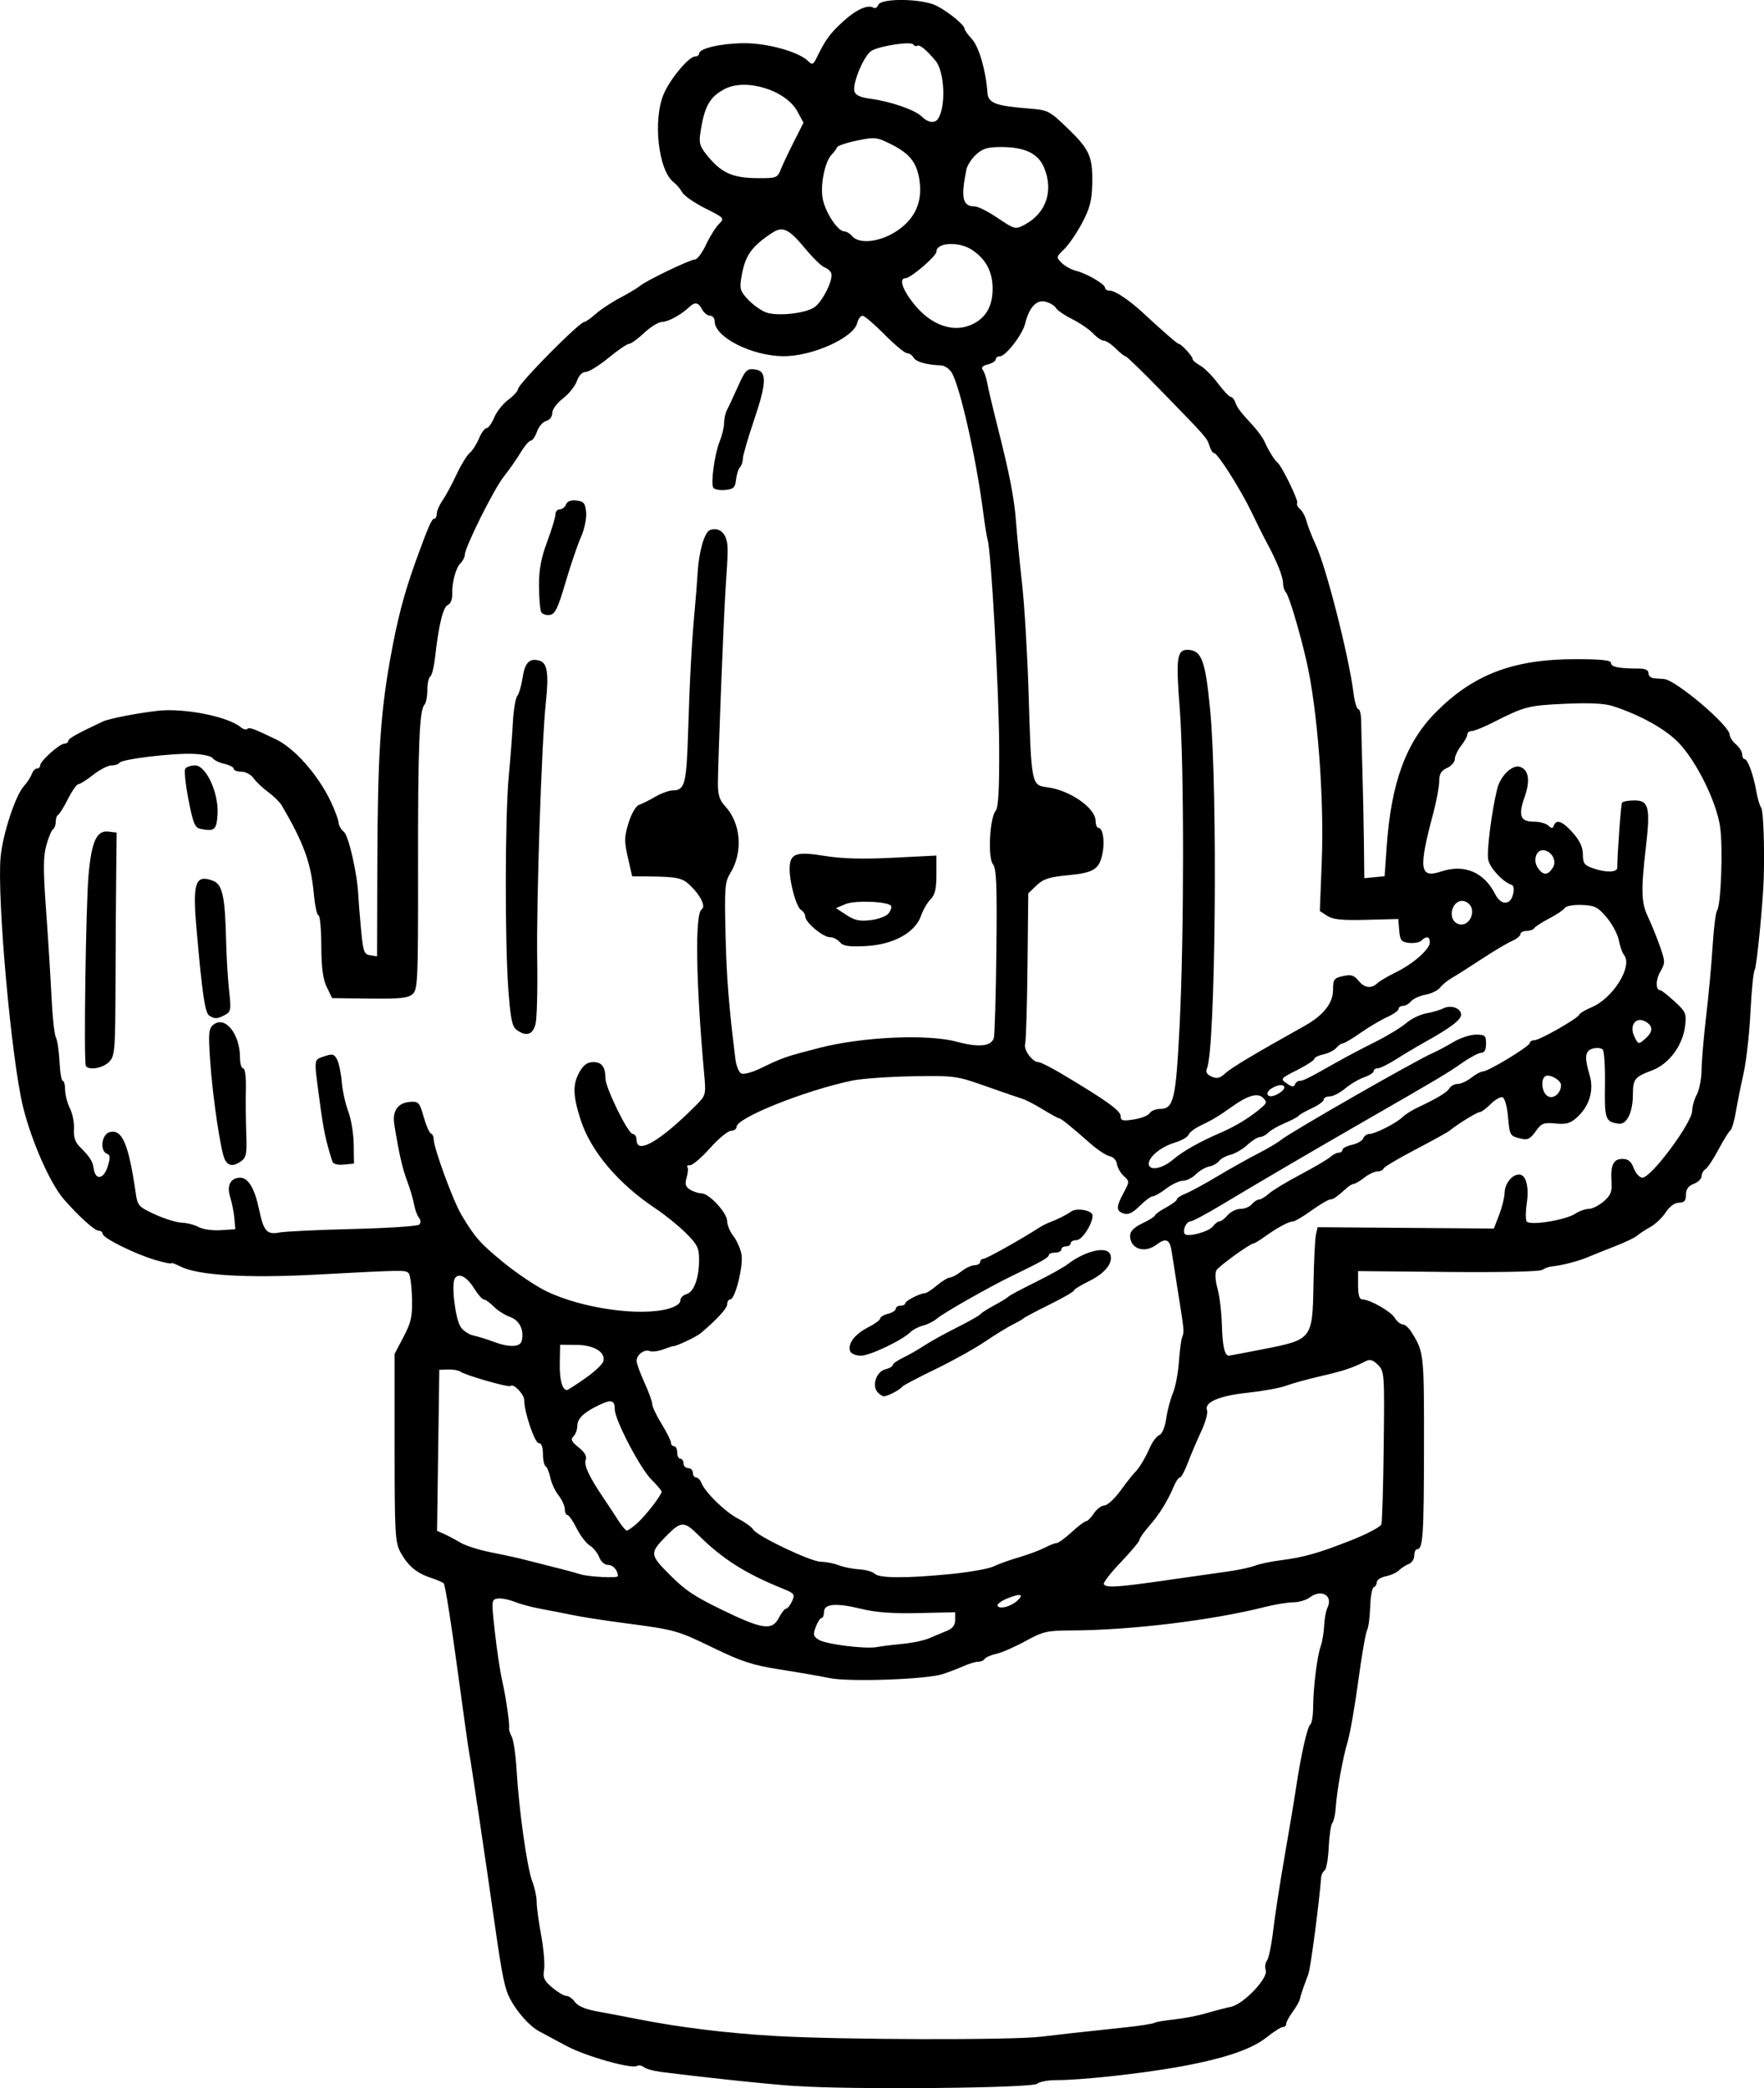 <?xml version="1.0" encoding="UTF-8" standalone="no"?>
<!-- Created with Inkscape (http://www.inkscape.org/) -->

<svg
   width="149.454mm"
   height="176.918mm"
   viewBox="0 0 149.454 176.918"
   version="1.1"
   id="svg5"
   xml:space="preserve"
   xmlns="http://www.w3.org/2000/svg"
   xmlns:svg="http://www.w3.org/2000/svg"><defs
     id="defs2" /><g
     id="layer1"
     transform="translate(-91.55,-61.819)"><path
       style="fill:#000000;stroke-width:0.265"
       d="m 158.982,238.553 c -2.613,-0.187 -7.863,-0.741 -11.509,-1.214 -0.582,-0.075 -1.202,-0.253 -1.377,-0.395 -0.176,-0.142 -0.433,-0.187 -0.572,-0.101 -0.458,0.283 -4.367,-0.825 -5.988,-1.696 -0.873,-0.47 -1.909,-1.025 -2.303,-1.235 -0.819,-0.437 -1.895,-1.645 -2.489,-2.793 -0.436,-0.844 -0.656,-1.926 -1.279,-6.293 -0.806,-5.651 -1.997,-13.646 -2.128,-14.287 -0.075,-0.364 -0.553,-3.752 -1.063,-7.529 -0.51,-3.777 -1.016,-6.948 -1.124,-7.046 -0.108,-0.098 -0.614,-0.316 -1.123,-0.484 -1.187,-0.391 -1.926,-1.017 -2.547,-2.156 -0.454,-0.833 -0.496,-1.589 -0.496,-8.859 v -7.949 l 0.758,-1.444 c 0.647,-1.231 0.752,-1.717 0.713,-3.296 -0.025,-1.019 -0.154,-1.961 -0.286,-2.094 -0.275,-0.277 -0.349,-0.276 -7.829,0.122 -5.949,0.316 -10.051,0.066 -11.542,-0.706 -0.403,-0.208 -0.732,-0.322 -0.732,-0.254 0,0.069 -0.625,-0.061 -1.389,-0.288 -1.731,-0.514 -4.432,-1.86 -4.432,-2.209 0,-0.143 -0.149,-0.261 -0.331,-0.262 -0.345,-0.001 -1.644,-1.171 -2.94,-2.648 -1.155,-1.316 -2.725,-4.856 -3.462,-7.801 -0.986,-3.947 -2.231,-17.776 -1.91,-21.215 0.182,-1.948 1.25,-5.198 1.974,-6.004 0.278,-0.309 0.578,-0.771 0.668,-1.025 0.09,-0.255 0.286,-0.463 0.436,-0.463 0.15,0 0.273,-0.121 0.273,-0.268 0,-0.362 1.636,-1.831 2.051,-1.841 0.182,-0.004 0.331,-0.11 0.331,-0.236 0,-0.194 0.778,-0.629 2.926,-1.637 0.514,-0.241 2.862,-0.702 4.614,-0.906 2.238,-0.26 5.968,0.472 7.071,1.387 0.212,0.176 0.464,0.242 0.56,0.146 0.165,-0.165 0.507,-0.04 2.423,0.881 1.585,0.762 3.553,2.991 4.635,5.247 0.348,0.725 0.648,1.531 0.667,1.791 0.019,0.26 0.223,0.619 0.454,0.798 0.399,0.31 1.141,3.569 1.22,5.353 0.019,0.437 0.124,1.746 0.234,2.91 0.179,1.904 0.257,2.125 0.779,2.199 l 0.58,0.083 0.023,-7.888 c 0.026,-8.915 0.253,-12.586 1.059,-17.127 0.617,-3.478 1.192,-5.688 2.205,-8.488 1.058,-2.921 1.343,-3.572 1.564,-3.572 0.114,0 0.207,-0.19 0.207,-0.422 0,-0.232 0.22,-0.738 0.488,-1.124 0.269,-0.386 0.799,-1.368 1.178,-2.181 0.379,-0.813 0.881,-1.637 1.115,-1.831 0.234,-0.194 0.59,-0.749 0.793,-1.233 0.202,-0.485 0.492,-0.881 0.643,-0.881 0.151,0 0.444,-0.405 0.651,-0.9 0.207,-0.495 0.744,-1.172 1.194,-1.505 0.45,-0.333 0.818,-0.736 0.818,-0.896 0,-0.425 5.207,-5.698 5.625,-5.696 0.11,5.29e-4 0.545,-0.306 0.965,-0.68 0.421,-0.375 1.342,-0.984 2.048,-1.355 0.706,-0.371 1.462,-0.823 1.681,-1.005 0.564,-0.47 4.265,-2.25 4.679,-2.25 0.19,0 0.609,-0.561 0.931,-1.246 0.322,-0.685 0.813,-1.473 1.09,-1.75 0.497,-0.497 0.478,-0.518 -1.151,-1.334 -0.911,-0.456 -1.788,-1.066 -1.949,-1.354 -0.161,-0.289 -0.487,-0.673 -0.724,-0.853 -1.317,-1 -1.791,-5.347 -0.821,-7.539 0.572,-1.293 2.119,-3.122 2.64,-3.122 0.183,0 0.333,-0.11 0.333,-0.244 0,-0.437 1.832,-0.863 3.782,-0.879 1.987,-0.017 4.667,0.728 5.455,1.515 0.347,0.347 0.433,0.309 0.745,-0.331 0.721,-1.48 1.116,-2.021 2.206,-3.017 1.114,-1.018 2.107,-1.468 2.586,-1.172 0.139,0.086 0.32,-0.022 0.404,-0.24 0.229,-0.596 3.736,-0.543 4.941,0.074 1.019,0.523 2.371,1.632 2.371,1.946 0,0.112 0.281,0.507 0.625,0.878 0.595,0.642 1.19,2.694 1.308,4.512 0.059,0.91 0.673,1.147 3.55,1.371 1.582,0.123 1.709,0.189 3.234,1.658 1.885,1.816 2.148,2.41 2.098,4.734 -0.031,1.418 -0.199,2.064 -0.863,3.312 -0.453,0.853 -1.137,1.85 -1.518,2.216 -0.675,0.648 -0.681,0.68 -0.205,1.155 0.269,0.269 0.816,0.571 1.215,0.671 0.927,0.233 2.462,1.133 2.462,1.445 0,0.131 0.183,0.238 0.408,0.238 0.441,0 1.635,0.797 2.775,1.852 1.748,1.618 2.93,2.646 3.044,2.646 0.213,0 1.182,1.048 1.182,1.278 0,0.121 0.286,0.373 0.635,0.56 0.349,0.187 1.026,0.862 1.504,1.5 0.478,0.638 0.97,1.16 1.093,1.16 0.123,0 0.299,0.208 0.391,0.463 0.176,0.487 0.4,0.782 1.536,2.014 0.384,0.417 0.809,1.012 0.944,1.323 0.303,0.697 0.848,1.578 1.089,1.76 0.357,0.271 1.8,3.228 1.675,3.431 -0.071,0.115 0.037,0.346 0.239,0.514 0.202,0.168 0.448,0.624 0.546,1.014 0.098,0.39 0.456,1.307 0.796,2.04 0.885,1.905 2.799,9.419 3.187,12.51 0.096,0.764 0.279,1.389 0.408,1.389 0.129,0 0.238,0.446 0.244,0.992 0.006,0.546 0.052,2.421 0.104,4.167 0.052,1.746 0.11,4.522 0.128,6.168 l 0.034,2.993 0.86,-0.083 0.86,-0.083 0.176,-2.514 c 0.378,-5.399 1.629,-8.822 4.156,-11.37 3.193,-3.22 6.574,-4.505 11.85,-4.505 2.224,0 3,0.086 3,0.331 0,0.329 0.676,0.465 2.315,0.464 0.588,-2.6e-4 0.86,0.125 0.86,0.396 0,0.218 0.208,0.409 0.463,0.425 0.255,0.015 0.642,0.045 0.86,0.066 1.02,0.098 5.556,3.95 5.556,4.719 0,0.199 0.238,0.565 0.529,0.814 0.291,0.249 0.529,0.633 0.529,0.853 0,0.22 0.095,0.399 0.211,0.399 0.262,0 0.755,1.371 0.998,2.778 0.101,0.582 0.281,1.184 0.402,1.337 0.183,0.232 0.294,3.264 0.218,5.939 -0.059,2.069 -0.601,7.581 -0.768,7.805 -0.108,0.146 -0.27,1.753 -0.359,3.572 -0.089,1.819 -0.349,4.141 -0.577,5.159 -0.228,1.019 -0.525,2.498 -0.66,3.288 -0.135,0.79 -0.347,1.504 -0.472,1.587 -0.124,0.084 -0.573,0.807 -0.998,1.607 -0.425,0.8 -0.922,1.55 -1.104,1.667 -0.182,0.116 -0.331,0.387 -0.331,0.602 0,0.215 -0.298,0.503 -0.661,0.642 -0.464,0.177 -0.661,0.45 -0.661,0.919 0,0.513 -0.138,0.67 -0.595,0.678 -0.366,0.006 -0.799,0.323 -1.124,0.822 -0.291,0.447 -0.883,1.008 -1.315,1.247 -0.432,0.239 -0.929,0.566 -1.105,0.726 -0.175,0.161 -1.012,0.561 -1.86,0.89 -0.848,0.329 -1.898,0.751 -2.335,0.937 -0.777,0.332 -2.248,0.708 -3.047,0.78 -0.221,0.02 -0.578,0.15 -0.794,0.288 -0.232,0.149 -3.493,0.222 -7.999,0.178 l -7.607,-0.074 v 1.199 c 0,0.813 0.112,1.199 0.347,1.199 0.642,0 2.428,1.013 2.764,1.567 0.183,0.302 0.482,0.549 0.664,0.549 0.182,0 0.501,0.268 0.708,0.595 1.106,1.746 1.112,1.804 1.102,9.808 -0.009,7.515 -0.086,8.646 -0.586,8.646 -0.13,0 -0.236,0.242 -0.236,0.537 0,0.296 -0.208,0.616 -0.463,0.713 -0.255,0.096 -0.626,0.337 -0.826,0.534 -0.199,0.197 -0.705,0.427 -1.124,0.511 -0.419,0.084 -0.762,0.306 -0.762,0.494 0,0.188 -0.115,0.381 -0.257,0.43 -0.141,0.049 -0.279,0.803 -0.306,1.676 -0.027,0.873 -0.147,1.766 -0.267,1.984 -0.12,0.218 -0.453,2.143 -0.74,4.278 -0.287,2.135 -0.694,4.456 -0.904,5.159 -0.42,1.408 -0.921,4.201 -1.012,5.644 -0.032,0.509 -0.16,1.064 -0.284,1.234 -0.124,0.169 -0.262,1.104 -0.306,2.078 -0.045,0.974 -0.199,1.847 -0.344,1.941 -0.144,0.094 -0.277,0.35 -0.294,0.568 -0.175,2.24 -0.894,7.685 -1.082,8.202 -0.132,0.364 -0.329,0.9 -0.438,1.191 -0.108,0.291 -0.231,0.698 -0.272,0.904 -0.042,0.206 -0.321,0.708 -0.622,1.114 -0.3,0.406 -0.546,0.862 -0.546,1.014 0,0.151 -0.129,0.275 -0.286,0.275 -0.157,0 -0.782,0.397 -1.389,0.882 -1.307,1.046 -3.813,1.868 -7.773,2.551 -3.247,0.56 -7.985,1.065 -9.991,1.065 -0.746,0 -1.494,0.138 -1.663,0.306 -0.376,0.376 -15.827,0.521 -20.437,0.191 z m 20.777,-4.188 c 2.061,-0.245 2.731,-0.319 7.19,-0.794 1.193,-0.127 2.274,-0.296 2.402,-0.375 0.128,-0.079 0.878,-0.209 1.667,-0.289 0.789,-0.08 2.03,-0.32 2.758,-0.534 0.728,-0.214 1.659,-0.456 2.07,-0.539 1.048,-0.21 3.155,-2.418 2.943,-3.085 -0.089,-0.28 -0.042,-0.654 0.104,-0.83 0.146,-0.176 0.385,-1.332 0.529,-2.567 0.145,-1.235 0.576,-4.032 0.958,-6.215 0.382,-2.183 0.82,-4.802 0.972,-5.821 0.422,-2.823 0.962,-5.221 1.215,-5.398 0.125,-0.087 0.233,-0.754 0.239,-1.481 0.016,-1.717 0.34,-4.32 0.643,-5.159 0.131,-0.364 0.261,-1.138 0.288,-1.72 0.027,-0.582 0.148,-1.258 0.268,-1.502 0.526,-1.065 -0.491,-1.661 -1.514,-0.887 -0.282,0.214 -0.902,0.392 -1.377,0.397 -0.475,0.005 -1.547,0.181 -2.381,0.392 -4.509,1.14 -11.426,1.978 -16.444,1.992 -2.027,0.005 -2.373,0.086 -3.854,0.9 -0.895,0.492 -2.005,0.977 -2.466,1.079 -0.462,0.101 -0.907,0.294 -0.99,0.429 -0.083,0.134 -0.334,0.244 -0.558,0.244 -0.224,0 -0.783,0.167 -1.241,0.371 -0.459,0.204 -1.25,0.508 -1.76,0.675 -1.371,0.451 -7.946,0.68 -9.597,0.334 -0.761,-0.159 -2.634,-0.484 -4.162,-0.721 -2.317,-0.36 -3.261,-0.666 -5.689,-1.842 -3.09,-1.497 -3.166,-1.518 -7.673,-2.112 -1.601,-0.211 -3.506,-0.509 -4.233,-0.662 -0.728,-0.153 -1.93,-0.388 -2.672,-0.521 -0.742,-0.133 -1.754,-0.404 -2.249,-0.602 -0.495,-0.198 -1.142,-0.321 -1.437,-0.274 -0.522,0.083 -0.528,0.159 -0.23,2.824 0.168,1.507 0.438,3.318 0.598,4.024 0.333,1.466 0.679,3.829 0.607,4.14 -0.027,0.115 0.075,0.44 0.226,0.722 0.151,0.282 0.336,1.557 0.411,2.834 0.199,3.389 0.885,8.253 1.326,9.411 0.211,0.553 0.378,1.327 0.372,1.72 -0.006,0.393 0.165,1.667 0.379,2.831 0.215,1.164 0.327,2.485 0.251,2.935 -0.116,0.682 1.2e-4,0.936 0.696,1.521 0.46,0.387 0.998,0.703 1.197,0.703 0.199,0 0.525,0.233 0.724,0.518 0.23,0.328 0.889,0.613 1.801,0.778 0.791,0.143 2.391,0.447 3.555,0.676 3.576,0.703 7.492,1.182 11.642,1.423 5.541,0.323 19.957,0.36 22.497,0.059 z m -12.178,-33.233 c 1.364,-0.128 2.25,-0.314 2.91,-0.61 0.291,-0.13 0.857,-0.368 1.257,-0.529 0.516,-0.207 0.728,-0.48 0.728,-0.939 v -0.647 l -3.109,0.071 c -2.171,0.049 -3.628,-0.057 -4.829,-0.353 -2.143,-0.528 -3.175,-0.444 -3.175,0.259 0,0.281 -0.093,0.512 -0.207,0.512 -0.114,0 -0.335,0.339 -0.491,0.754 -0.245,0.649 -0.21,0.801 0.253,1.089 0.616,0.385 3.957,0.801 4.943,0.616 0.364,-0.068 1.138,-0.169 1.72,-0.224 z m -10.054,-2.236 c 0.226,-0.437 0.507,-0.794 0.626,-0.794 0.118,0 0.345,-0.284 0.502,-0.63 0.266,-0.585 0.208,-0.663 -0.817,-1.078 -3.171,-1.286 -5.077,-2.5 -7.151,-4.555 -1.146,-1.136 -1.438,-1.139 -2.55,-0.027 -1.582,1.582 -1.576,1.688 0.189,3.453 1.286,1.286 2.012,1.774 4.306,2.894 3.495,1.706 4.329,1.832 4.895,0.738 z m 20.225,-1.477 c 0.583,-0.554 0.253,-0.628 -0.843,-0.188 -0.545,0.219 -0.922,0.509 -0.838,0.645 0.187,0.302 1.16,0.037 1.68,-0.457 z m 12.583,-1.718 c 2.037,-0.291 4.419,-0.629 5.292,-0.753 0.873,-0.123 1.885,-0.342 2.249,-0.486 0.364,-0.144 1.316,-0.346 2.117,-0.449 2.041,-0.263 3.212,-0.592 6.018,-1.695 1.345,-0.529 2.503,-1.14 2.574,-1.358 0.07,-0.218 0.16,-3.221 0.2,-6.673 0.07,-6.089 0.056,-6.293 -0.488,-6.837 -0.43,-0.43 -0.677,-0.501 -1.058,-0.303 -1.058,0.548 -1.891,0.824 -3.805,1.262 -1.091,0.25 -2.401,0.612 -2.91,0.804 -0.509,0.192 -1.968,0.46 -3.241,0.594 -2.447,0.258 -3.732,0.813 -3.468,1.5 0.084,0.22 -0.139,1.023 -0.497,1.785 -0.357,0.762 -0.863,1.952 -1.124,2.643 -0.261,0.691 -0.565,1.257 -0.677,1.257 -0.112,0 -0.34,0.327 -0.508,0.728 -0.533,1.269 -1.226,2.387 -2.086,3.367 -0.459,0.523 -0.835,1.06 -0.835,1.193 0,0.133 -0.709,0.982 -1.576,1.887 -0.867,0.905 -1.514,1.745 -1.44,1.866 0.198,0.32 1.12,0.262 5.264,-0.329 z m -46.434,-0.355 c 0,-0.481 -0.408,-0.948 -0.829,-0.948 -0.296,0 -0.611,-0.272 -0.756,-0.653 -0.137,-0.359 -0.496,-0.806 -0.799,-0.992 -0.303,-0.186 -0.805,-0.845 -1.115,-1.464 -0.31,-0.618 -0.662,-1.124 -0.782,-1.124 -0.12,0 -0.218,-0.222 -0.218,-0.493 0,-0.271 -0.239,-0.798 -0.531,-1.169 -0.292,-0.372 -0.605,-1.045 -0.696,-1.496 -0.09,-0.451 -0.268,-0.885 -0.395,-0.963 -0.127,-0.078 -0.23,-0.552 -0.23,-1.053 0,-0.583 -0.127,-0.91 -0.353,-0.91 -0.342,0 -1.234,-2.633 -1.234,-3.641 0,-0.497 -0.911,-1.445 -1.154,-1.202 -0.152,0.152 -3.835,-0.904 -4.27,-1.224 -0.146,-0.107 -0.603,-0.185 -1.017,-0.173 l -0.752,0.022 -0.096,6.824 -0.096,6.824 0.583,0.257 c 0.321,0.141 0.941,0.47 1.377,0.731 0.437,0.261 1.568,0.626 2.514,0.812 0.946,0.186 2.137,0.442 2.646,0.57 3.127,0.782 4.442,1.124 5.027,1.31 0.7,0.222 3.175,0.344 3.175,0.156 z m 28.198,-0.175 c 1.59,-0.157 3.221,-0.447 3.625,-0.645 0.404,-0.198 1.37,-0.544 2.146,-0.77 0.776,-0.226 1.755,-0.59 2.176,-0.809 0.42,-0.219 0.883,-0.4 1.029,-0.401 0.146,-0.002 0.718,-0.419 1.272,-0.928 0.554,-0.509 1.106,-0.925 1.226,-0.925 0.121,0 0.414,-0.298 0.653,-0.661 0.238,-0.364 0.639,-0.665 0.89,-0.67 0.251,-0.005 0.867,-0.57 1.368,-1.257 0.501,-0.687 1.037,-1.37 1.191,-1.519 0.386,-0.374 0.862,-1.157 1.322,-2.18 0.214,-0.475 0.567,-0.932 0.785,-1.016 0.232,-0.089 0.47,-0.664 0.574,-1.385 0.098,-0.678 0.353,-1.65 0.566,-2.159 0.214,-0.509 0.444,-1.7 0.51,-2.646 0.067,-0.946 0.193,-1.898 0.281,-2.117 0.177,-0.442 0.173,-0.494 -0.361,-3.836 -0.209,-1.31 -0.447,-2.828 -0.528,-3.373 -0.158,-1.066 -0.485,-1.218 -1.298,-0.604 -1.016,0.768 -2.237,0.346 -2.23,-0.772 0.002,-0.37 0.338,-0.703 1.058,-1.048 0.58,-0.278 1.055,-0.578 1.055,-0.667 0,-0.089 0.417,-0.386 0.926,-0.661 0.509,-0.274 0.926,-0.587 0.926,-0.696 0,-0.108 0.327,-0.325 0.728,-0.482 0.4,-0.157 1.621,-0.819 2.712,-1.473 1.091,-0.653 2.635,-1.519 3.43,-1.924 0.795,-0.405 1.66,-0.914 1.921,-1.133 0.775,-0.647 11.456,-6.765 12.912,-7.395 0.36,-0.156 1.131,-0.568 1.713,-0.915 0.582,-0.348 1.445,-0.632 1.918,-0.632 0.772,-4e-5 0.86,0.078 0.86,0.767 0,0.505 -0.135,0.767 -0.396,0.767 -0.218,0 -0.962,0.395 -1.654,0.878 -1.262,0.882 -1.942,1.286 -8.533,5.077 -4.238,2.437 -8.799,5.111 -11.906,6.979 -1.237,0.744 -2.385,1.352 -2.551,1.352 -0.346,2.2e-4 -0.691,0.736 -0.494,1.055 0.2,0.323 2.063,-0.175 2.406,-0.643 0.165,-0.226 0.41,-0.411 0.544,-0.411 0.134,0 0.447,-0.238 0.696,-0.529 0.249,-0.291 0.737,-0.529 1.085,-0.529 0.347,0 0.78,-0.179 0.961,-0.397 0.181,-0.218 0.456,-0.397 0.611,-0.397 0.155,0 0.527,-0.223 0.828,-0.495 0.3,-0.272 1.499,-0.998 2.663,-1.613 1.164,-0.615 2.305,-1.285 2.534,-1.489 0.23,-0.204 0.557,-0.372 0.728,-0.372 0.17,0 0.31,-0.11 0.31,-0.244 0,-0.134 0.365,-0.324 0.812,-0.422 0.446,-0.098 0.876,-0.346 0.954,-0.55 0.079,-0.205 0.313,-0.372 0.522,-0.372 0.486,0 2.303,-0.924 2.805,-1.427 0.212,-0.212 0.79,-0.578 1.284,-0.812 1.712,-0.812 2.487,-1.282 2.698,-1.638 0.116,-0.196 0.428,-0.357 0.692,-0.357 0.264,0 0.783,-0.238 1.153,-0.529 0.37,-0.291 0.812,-0.529 0.982,-0.529 0.453,0 3.973,-2.136 3.973,-2.411 0,-0.129 0.172,-0.234 0.383,-0.234 0.449,0 3.676,-1.838 3.809,-2.169 0.05,-0.124 0.518,-0.405 1.041,-0.623 1.829,-0.764 3.52,-3.499 2.744,-4.438 -0.141,-0.171 -0.336,-0.727 -0.433,-1.237 -0.097,-0.509 -0.561,-1.381 -1.031,-1.936 -0.749,-0.886 -1.008,-1.016 -2.106,-1.058 -0.701,-0.027 -1.334,0.085 -1.44,0.254 -0.104,0.166 -0.695,0.565 -1.315,0.887 -0.619,0.322 -1.192,0.692 -1.272,0.823 -0.081,0.13 -0.378,0.237 -0.66,0.237 -0.282,0 -0.514,0.122 -0.514,0.27 0,0.149 -0.327,0.414 -0.728,0.589 -0.4,0.175 -1.548,0.857 -2.55,1.516 -1.002,0.659 -2.132,1.376 -2.511,1.594 -0.379,0.218 -0.836,0.591 -1.015,0.829 -0.18,0.238 -0.734,0.509 -1.232,0.602 -0.498,0.093 -1.052,0.345 -1.229,0.56 -0.178,0.214 -0.488,0.39 -0.688,0.39 -0.2,0 -0.364,0.113 -0.364,0.252 0,0.139 -0.446,0.456 -0.992,0.706 -0.546,0.249 -1.558,0.85 -2.25,1.335 -0.692,0.485 -1.362,0.882 -1.489,0.882 -0.127,0 -0.373,0.171 -0.547,0.38 -0.173,0.209 -0.664,0.457 -1.091,0.55 -0.427,0.094 -0.775,0.266 -0.775,0.382 0,0.117 -0.654,0.543 -1.454,0.947 -1.427,0.722 -1.443,0.743 -0.876,1.14 0.418,0.293 0.606,0.318 0.682,0.09 0.058,-0.173 0.244,-0.315 0.413,-0.316 0.307,-0.002 0.698,-0.199 3.219,-1.625 0.728,-0.411 2.156,-1.164 3.175,-1.672 1.019,-0.508 2.195,-1.221 2.614,-1.586 0.419,-0.364 1.193,-0.74 1.72,-0.835 0.527,-0.095 1.17,-0.283 1.43,-0.417 0.636,-0.329 1.512,-0.021 1.508,0.53 -0.003,0.446 -0.863,1.096 -3.104,2.347 -0.658,0.368 -1.74,1.013 -2.404,1.434 -0.664,0.421 -1.362,0.766 -1.552,0.766 -0.19,0 -0.345,0.107 -0.345,0.239 0,0.131 -0.366,0.366 -0.814,0.522 -0.447,0.156 -1.171,0.584 -1.608,0.952 -0.437,0.368 -1.023,0.668 -1.303,0.668 -0.28,0 -0.509,0.121 -0.509,0.269 0,0.148 -0.446,0.475 -0.992,0.728 -0.546,0.252 -1.056,0.543 -1.134,0.647 -0.078,0.103 -0.601,0.38 -1.163,0.615 -0.562,0.235 -1.191,0.597 -1.399,0.804 -0.207,0.207 -0.53,0.377 -0.717,0.377 -0.187,0 -0.659,0.297 -1.051,0.659 -0.391,0.363 -1.034,0.739 -1.428,0.838 -0.394,0.098 -0.835,0.339 -0.981,0.534 -0.146,0.196 -0.524,0.406 -0.841,0.467 -0.317,0.061 -0.823,0.357 -1.124,0.658 -0.301,0.301 -0.794,0.548 -1.095,0.548 -0.301,0 -0.937,0.298 -1.414,0.661 -0.477,0.364 -0.996,0.661 -1.153,0.661 -0.157,0 -0.651,0.365 -1.098,0.812 -0.582,0.582 -0.963,0.764 -1.343,0.644 -0.664,-0.211 -0.667,-0.549 -0.016,-1.763 0.505,-0.941 0.505,-0.969 0.015,-1.413 -0.275,-0.249 -0.536,-0.707 -0.581,-1.017 -0.045,-0.317 -0.313,-0.609 -0.61,-0.664 -0.291,-0.055 -1.021,-0.532 -1.622,-1.061 -1.718,-1.512 -2.512,-2.152 -2.671,-2.152 -0.081,0 -0.696,-0.337 -1.367,-0.748 -0.671,-0.411 -1.458,-0.819 -1.749,-0.907 -0.291,-0.088 -1.682,-0.566 -3.09,-1.063 -2.494,-0.881 -2.656,-0.903 -6.218,-0.842 -2.011,0.034 -4.312,0.199 -5.112,0.366 -3.981,0.831 -9.79,3.155 -9.79,3.917 0,0.185 -0.212,0.337 -0.47,0.337 -0.259,0 -1.054,0.655 -1.767,1.455 -0.713,0.8 -1.474,1.455 -1.69,1.455 -0.217,0 -0.326,0.069 -0.242,0.152 0.084,0.084 0.058,0.481 -0.057,0.882 -0.164,0.572 -0.103,0.796 0.285,1.038 0.272,0.17 0.704,0.31 0.961,0.312 0.659,0.004 2.186,1.656 2.186,2.365 0,0.325 0.235,0.89 0.522,1.255 0.287,0.365 0.596,1.058 0.687,1.541 0.181,0.966 -0.531,3.832 -0.952,3.832 -0.141,0 -0.257,0.181 -0.257,0.402 0,0.349 -0.848,1.277 -2.247,2.459 -0.366,0.309 -2.144,1.148 -2.316,1.093 -0.037,-0.012 -0.415,0.111 -0.841,0.272 -0.425,0.162 -0.946,0.228 -1.158,0.146 -0.464,-0.178 -1.111,0.309 -1.111,0.837 0,0.21 0.298,1.032 0.661,1.828 0.364,0.795 0.661,1.619 0.661,1.831 0,0.212 0.357,0.966 0.794,1.675 0.437,0.71 0.794,1.426 0.794,1.591 0,0.166 0.119,0.301 0.265,0.301 0.146,0 0.265,0.238 0.265,0.529 0,0.291 0.119,0.529 0.265,0.529 0.146,0 0.265,0.179 0.265,0.397 0,0.218 0.179,0.397 0.397,0.397 0.218,0 0.397,0.179 0.397,0.397 0,0.218 0.123,0.397 0.273,0.397 0.15,0 0.351,0.204 0.447,0.453 0.307,0.799 2.025,2.475 3.117,3.038 0.582,0.3 1.156,0.713 1.275,0.918 0.328,0.562 4.894,2.735 5.748,2.735 0.411,0 1.083,0.131 1.493,0.292 0.41,0.161 1.193,0.317 1.741,0.348 0.548,0.031 1.137,0.197 1.31,0.369 0.39,0.39 2.678,0.4 6.445,0.028 z m -6.217,-15.432 c -0.473,-0.569 -0.068,-1.723 0.67,-1.908 0.348,-0.087 0.632,-0.251 0.632,-0.364 0,-0.113 0.389,-0.39 0.864,-0.616 0.475,-0.226 1.279,-0.686 1.787,-1.022 0.508,-0.337 1.756,-1.029 2.774,-1.538 1.018,-0.509 1.92,-1.02 2.005,-1.134 0.085,-0.114 0.62,-0.457 1.191,-0.761 0.57,-0.304 1.096,-0.627 1.169,-0.718 0.073,-0.091 1.085,-0.633 2.249,-1.206 1.164,-0.572 2.414,-1.268 2.778,-1.545 1.504,-1.149 3.333,-1.572 3.615,-0.836 0.271,0.706 -0.429,1.593 -1.782,2.257 -0.713,0.35 -1.298,0.712 -1.3,0.805 -0.002,0.093 -0.927,0.626 -2.055,1.184 -1.128,0.558 -2.11,1.078 -2.183,1.154 -0.073,0.077 -0.489,0.317 -0.926,0.534 -0.437,0.217 -1.514,0.88 -2.394,1.473 -0.88,0.593 -2.785,1.65 -4.233,2.348 -1.448,0.699 -2.692,1.357 -2.765,1.463 -0.175,0.256 -1.222,0.802 -1.538,0.802 -0.137,0 -0.388,-0.167 -0.558,-0.372 z m -2.299,-3.444 c -0.237,-0.616 0.375,-1.439 1.493,-2.01 0.577,-0.294 1.049,-0.639 1.049,-0.766 0,-0.127 0.298,-0.305 0.661,-0.397 0.364,-0.091 0.661,-0.283 0.661,-0.426 0,-0.143 0.179,-0.26 0.397,-0.26 0.218,0 0.398,-0.089 0.399,-0.198 0.002,-0.21 1.261,-0.86 1.666,-0.86 0.132,0 0.594,-0.298 1.026,-0.661 0.432,-0.364 0.926,-0.664 1.097,-0.667 0.171,-0.003 0.608,-0.239 0.972,-0.523 0.364,-0.285 0.87,-0.52 1.124,-0.523 0.255,-0.003 0.463,-0.125 0.463,-0.27 0,-0.146 0.127,-0.265 0.283,-0.265 0.233,0 3.203,-1.664 4.744,-2.658 0.218,-0.141 0.575,-0.324 0.794,-0.408 0.787,-0.302 1.463,-0.64 1.877,-0.94 0.482,-0.349 1.827,-0.103 1.827,0.333 0,0.717 -0.888,2.085 -1.353,2.085 -0.274,0 -0.499,0.119 -0.499,0.265 0,0.146 -0.179,0.265 -0.397,0.265 -0.218,0 -0.397,0.119 -0.397,0.265 0,0.146 -0.238,0.265 -0.529,0.265 -0.291,0 -0.529,0.092 -0.529,0.204 0,0.207 -0.644,0.573 -3.043,1.729 -1.934,0.932 -5.859,3.159 -6.431,3.65 -0.272,0.233 -0.803,0.501 -1.18,0.596 -0.377,0.095 -0.852,0.338 -1.055,0.541 -0.698,0.698 -3.448,2.011 -4.211,2.011 -0.421,0 -0.83,-0.169 -0.909,-0.376 z m -18.074,14.596 c 0.693,-0.603 2.096,-2.412 2.096,-2.702 0,-0.087 -0.391,-0.55 -0.87,-1.028 -0.954,-0.954 -3.099,-5.065 -3.099,-5.94 0,-0.787 -0.294,-0.868 -1.334,-0.367 -1.305,0.629 -1.841,1.146 -1.841,1.777 0,0.302 -0.146,0.696 -0.325,0.875 -0.257,0.257 -0.165,0.453 0.441,0.937 0.519,0.414 0.712,0.754 0.597,1.055 -0.172,0.447 0.291,1.434 1.533,3.27 0.373,0.551 0.924,1.389 1.227,1.861 0.302,0.473 0.627,0.859 0.722,0.859 0.095,-7.9e-4 0.479,-0.269 0.855,-0.595 z m -4.378,-12.301 c 0.78,-0.545 1.472,-1.193 1.536,-1.44 0.204,-0.781 -0.784,-1.383 -2.289,-1.394 l -1.373,-0.01 -0.028,1.587 c -0.025,1.387 0.21,2.249 0.612,2.249 0.067,0 0.761,-0.446 1.541,-0.991 z m 57.486,-2.477 c 4.104,-0.809 4.132,-0.845 4.216,-5.466 0.037,-1.999 0.131,-3.91 0.21,-4.247 l 0.143,-0.613 7.465,0.057 7.465,0.057 0.449,-1.164 c 0.247,-0.64 0.455,-1.483 0.463,-1.873 0.016,-0.776 0.626,-1.54 1.23,-1.54 0.581,0 0.859,1.044 0.648,2.436 -0.104,0.685 -0.109,1.375 -0.011,1.534 0.237,0.384 3.274,-0.098 4.123,-0.653 0.341,-0.224 0.856,-0.406 1.144,-0.406 0.288,0 0.853,-0.283 1.256,-0.63 0.59,-0.507 0.72,-0.821 0.666,-1.612 -0.098,-1.456 0.149,-1.991 0.921,-1.991 0.498,0 0.743,0.201 0.966,0.794 0.165,0.437 0.494,0.794 0.732,0.794 0.75,0 4.214,-4.661 4.214,-5.67 0,-0.341 0.178,-0.961 0.395,-1.377 0.217,-0.417 0.398,-1.353 0.402,-2.081 0.004,-0.728 0.179,-2.775 0.389,-4.55 0.21,-1.775 0.457,-4.454 0.549,-5.953 0.092,-1.499 0.259,-2.845 0.371,-2.991 0.334,-0.433 0.516,-5.305 0.264,-7.082 -0.299,-2.117 -1.987,-5.547 -3.513,-7.14 -1.112,-1.16 -3.274,-2.364 -5.582,-3.108 -0.71,-0.229 -1.998,-0.289 -4.101,-0.192 -3.07,0.142 -3.366,0.219 -6.051,1.581 -0.789,0.4 -1.601,0.728 -1.804,0.728 -0.204,0 -0.37,0.13 -0.37,0.289 0,0.159 -0.238,0.592 -0.529,0.962 -0.291,0.37 -0.529,0.876 -0.529,1.124 0,0.248 -0.298,0.587 -0.661,0.752 -0.499,0.227 -0.661,0.503 -0.661,1.124 0,0.452 -0.228,1.675 -0.506,2.718 -1.264,4.734 -1.158,5.531 0.659,4.931 1.981,-0.654 3.636,0.04 4.594,1.925 0.481,0.946 1.272,0.953 1.508,0.014 0.115,-0.459 0.066,-0.751 -0.137,-0.819 -0.738,-0.246 -1.827,-1.424 -1.968,-2.129 -0.139,-0.697 0.29,-4.067 0.763,-5.995 0.27,-1.099 1.274,-2.072 1.925,-1.866 0.749,0.238 0.892,1.165 0.396,2.561 -0.556,1.566 -0.364,2.083 0.776,2.083 0.485,0 1.039,0.149 1.232,0.331 0.28,0.265 0.375,0.265 0.472,0 0.209,-0.57 0.743,-0.365 1.616,0.621 0.585,0.661 0.842,1.219 0.842,1.826 0,0.743 0.125,0.918 0.833,1.165 1.109,0.387 2.076,0.368 2.082,-0.04 0.024,-1.484 0.306,-5.352 0.402,-5.507 0.066,-0.107 0.538,-0.195 1.049,-0.195 1.226,0 1.365,0.579 0.965,4.034 -0.42,3.635 -0.387,4.638 0.194,5.852 0.274,0.573 0.721,1.671 0.992,2.441 0.467,1.327 0.469,1.439 0.04,2.187 -0.412,0.718 -0.402,1.572 0.019,1.575 0.094,8e-4 0.631,0.425 1.195,0.942 0.943,0.866 1.014,1.029 0.895,2.049 -0.197,1.681 -1.367,3.255 -2.823,3.801 -1.472,0.552 -1.601,0.719 -1.606,2.083 -0.006,1.464 -0.523,2.515 -1.195,2.425 -1.136,-0.152 -1.217,-0.38 -1.171,-3.277 0.024,-1.527 -0.061,-2.882 -0.191,-3.011 -0.129,-0.129 -0.501,-0.165 -0.826,-0.081 -0.675,0.177 -0.742,0.717 -0.279,2.262 0.382,1.276 -0.02,2.616 -1.071,3.568 -0.562,0.509 -0.913,0.609 -1.825,0.521 -1.008,-0.097 -1.189,-0.025 -1.686,0.673 -0.457,0.642 -0.681,0.751 -1.251,0.608 -0.94,-0.236 -0.939,-0.235 -1.091,-1.917 -0.074,-0.824 -0.277,-1.527 -0.457,-1.586 -0.178,-0.059 -0.63,0.2 -1.004,0.574 -0.375,0.375 -0.789,0.681 -0.922,0.681 -0.228,0 -1.907,1.031 -2.547,1.564 -0.164,0.137 -1.474,0.862 -2.91,1.612 -1.436,0.75 -2.651,1.473 -2.7,1.607 -0.049,0.134 -0.287,0.246 -0.529,0.249 -0.243,0.003 -0.739,0.239 -1.102,0.523 -0.364,0.285 -0.759,0.52 -0.879,0.523 -0.12,0.003 -0.383,0.155 -0.586,0.337 -0.875,0.785 -1.175,0.992 -1.434,0.992 -0.151,0 -0.855,0.417 -1.564,0.926 -0.709,0.509 -1.41,0.926 -1.558,0.926 -0.355,0 -1.329,0.519 -2.358,1.257 -0.457,0.327 -0.89,0.595 -0.962,0.595 -0.3,0 -2.98,1.933 -3.188,2.299 -0.132,0.232 -0.094,0.868 0.091,1.528 0.174,0.622 0.342,2.013 0.373,3.093 0.052,1.788 0.235,2.605 0.585,2.605 0.072,0 1.404,-0.251 2.961,-0.558 z m -62.865,-0.699 c 0.225,-0.906 -0.184,-1.738 -0.997,-2.029 -0.439,-0.157 -1.061,-0.554 -1.382,-0.881 -0.322,-0.327 -0.694,-0.595 -0.828,-0.595 -0.134,0 -0.493,-0.405 -0.799,-0.9 -0.632,-1.022 -1.322,-1.395 -1.655,-0.895 -0.316,0.474 0.023,3.391 0.477,4.106 0.206,0.325 0.701,0.661 1.099,0.746 0.398,0.085 1.141,0.314 1.65,0.508 1.355,0.516 2.297,0.493 2.435,-0.059 z m 12.448,-2.726 c 0.6,-0.167 0.992,-0.437 0.992,-0.685 0,-0.225 0.231,-0.47 0.513,-0.543 0.63,-0.165 1.075,-1.366 1.075,-2.906 0,-1.011 -0.143,-1.301 -1.124,-2.277 -0.618,-0.615 -1.779,-1.553 -2.58,-2.085 -3.136,-2.082 -5.474,-4.847 -6.324,-7.479 -0.676,-2.093 -0.697,-3.034 -0.092,-4.098 0.333,-0.585 0.659,-0.814 1.162,-0.815 0.716,-0.002 1.02,0.408 1.02,1.37 0,0.794 1.922,4.714 2.31,4.714 0.184,0 0.335,0.238 0.335,0.529 0,1.245 2.017,0.071 4.975,-2.897 0.907,-0.91 0.909,-0.917 0.742,-2.778 -0.702,-7.835 -0.784,-13.512 -0.203,-13.883 0.351,-0.224 -0.053,-1.106 -0.888,-1.939 -0.736,-0.734 -1.101,-0.818 -3.691,-0.846 l -1.314,-0.014 -0.361,-1.587 c -0.317,-1.391 -0.309,-1.755 0.061,-2.947 0.244,-0.784 0.617,-1.425 0.881,-1.514 0.252,-0.085 0.874,-0.396 1.381,-0.691 0.507,-0.295 1.177,-0.536 1.489,-0.536 1.004,0 1.154,-0.559 1.284,-4.788 0.138,-4.512 0.324,-7.952 0.571,-10.558 0.089,-0.946 0.198,-2.323 0.24,-3.06 0.106,-1.832 0.578,-3.469 1.053,-3.651 0.584,-0.224 1.143,0.071 1.355,0.717 0.191,0.581 0.188,0.902 -0.047,4.407 -0.154,2.299 -0.627,14.317 -0.64,16.275 -0.007,1.034 0.128,1.474 0.614,1.998 1.344,1.449 1.531,3.898 0.434,5.673 -0.457,0.739 -0.496,1.238 -0.404,5.111 0.09,3.759 0.265,5.984 0.83,10.58 0.08,0.652 0.306,1.204 0.528,1.289 0.213,0.082 0.949,-0.124 1.635,-0.458 1.845,-0.897 2.07,-0.976 4.952,-1.719 3.652,-0.943 9.182,-1.191 11.648,-0.524 1.867,0.505 2.924,0.397 3.14,-0.323 0.076,-0.254 0.174,-3.568 0.216,-7.364 0.062,-5.573 0.007,-6.987 -0.289,-7.346 -0.447,-0.542 -0.279,-3.92 0.225,-4.527 0.237,-0.285 0.32,-1.8 0.301,-5.494 -0.024,-4.766 -0.677,-16.466 -0.974,-17.445 -0.073,-0.241 -0.245,-1.313 -0.383,-2.381 -0.592,-4.592 -1.976,-10.703 -2.677,-11.826 -0.195,-0.312 -0.594,-0.578 -0.886,-0.59 -1.237,-0.051 -2.132,-0.303 -2.33,-0.658 -0.117,-0.208 -0.367,-0.379 -0.557,-0.379 -0.19,0 -1.047,-0.712 -1.905,-1.582 -0.858,-0.87 -1.696,-1.584 -1.862,-1.587 -0.166,-0.003 -0.374,0.28 -0.461,0.629 -0.311,1.241 -3.814,2.811 -6.238,2.797 -2.678,-0.016 -5.831,-1.611 -5.831,-2.951 0,-0.264 -0.174,-0.48 -0.388,-0.48 -0.213,0 -0.515,-0.238 -0.671,-0.529 -0.328,-0.613 -0.616,-0.663 -1.106,-0.195 -0.677,0.647 -1.792,1.253 -2.306,1.253 -0.286,0 -0.961,0.417 -1.502,0.926 -0.54,0.509 -1.115,0.926 -1.277,0.926 -0.163,0 -0.949,0.536 -1.747,1.191 -0.798,0.655 -1.667,1.191 -1.93,1.191 -0.292,0 -0.585,0.304 -0.75,0.778 -0.149,0.428 -0.679,1.089 -1.177,1.469 -0.51,0.389 -0.906,0.927 -0.906,1.231 0,0.312 -0.217,0.597 -0.513,0.674 -0.282,0.074 -0.633,0.479 -0.78,0.901 -0.147,0.422 -0.383,0.767 -0.524,0.767 -0.141,0 -0.525,0.446 -0.852,0.992 -0.327,0.546 -0.972,1.468 -1.434,2.051 -0.849,1.071 -3.306,6 -3.306,6.631 0,0.188 -0.159,0.502 -0.354,0.697 -0.416,0.416 -0.74,1.628 -0.714,2.667 0.011,0.415 -0.15,0.799 -0.369,0.883 -0.398,0.153 -0.781,1.715 -1.078,4.398 -0.092,0.834 -0.279,1.586 -0.414,1.669 -0.135,0.084 -0.246,0.597 -0.246,1.142 0,0.544 -0.109,1.103 -0.243,1.241 -0.436,0.451 -0.557,3.529 -0.546,13.896 0.01,9.458 -0.023,10.235 -0.46,10.623 -0.379,0.337 -1.087,0.41 -3.643,0.379 l -3.172,-0.039 -0.453,-0.926 c -0.33,-0.674 -0.457,-1.627 -0.466,-3.506 -0.007,-1.419 -0.115,-2.58 -0.239,-2.58 -0.125,0 -0.302,-0.812 -0.394,-1.805 -0.246,-2.651 -0.838,-4.286 -2.716,-7.503 -0.162,-0.278 -0.682,-0.79 -1.155,-1.139 -0.473,-0.349 -1.032,-0.88 -1.242,-1.179 -0.21,-0.3 -0.672,-0.545 -1.028,-0.545 -0.356,0 -0.646,-0.11 -0.646,-0.244 0,-0.134 -0.356,-0.322 -0.792,-0.418 -0.436,-0.096 -0.882,-0.314 -0.992,-0.484 -0.11,-0.171 -0.855,-0.335 -1.655,-0.365 -1.791,-0.067 -6.052,0.449 -6.242,0.756 -0.076,0.124 -0.383,0.225 -0.681,0.225 -0.298,0 -0.993,0.357 -1.544,0.794 -0.551,0.437 -1.115,0.794 -1.253,0.794 -0.138,0 -0.538,0.566 -0.888,1.257 -0.35,0.691 -0.726,1.296 -0.835,1.345 -0.109,0.049 -0.198,0.309 -0.198,0.58 0,0.27 -0.103,0.555 -0.228,0.633 -0.126,0.078 -0.38,0.685 -0.566,1.349 -0.271,0.97 -0.275,2.071 -0.02,5.587 0.175,2.409 0.381,5.706 0.458,7.328 0.077,1.622 0.243,3.14 0.368,3.374 0.125,0.234 0.263,1.158 0.307,2.053 0.043,0.895 0.168,1.628 0.277,1.629 0.109,7.9e-4 0.198,0.341 0.198,0.755 0,0.414 0.183,1.12 0.406,1.568 0.224,0.448 0.378,1.239 0.343,1.757 -0.043,0.644 0.1,1.107 0.453,1.462 0.915,0.921 1.13,1.255 1.221,1.896 0.143,1.011 0.843,0.907 1.181,-0.174 0.24,-0.77 0.228,-0.98 -0.066,-1.093 -0.601,-0.231 -0.453,-1.607 0.195,-1.812 1.09,-0.346 1.649,0.952 2.267,5.263 0.134,0.936 0.268,1.077 1.614,1.693 0.807,0.369 1.835,0.686 2.285,0.702 0.449,0.017 1.089,0.184 1.421,0.372 0.332,0.188 1.166,0.305 1.852,0.261 l 1.248,-0.08 -0.08,-0.926 c -0.044,-0.509 -0.204,-1.318 -0.355,-1.796 -0.312,-0.989 0.03,-1.643 0.858,-1.643 0.669,0 1.216,0.916 1.581,2.649 0.401,1.903 0.657,2.194 1.747,1.99 0.481,-0.09 3.285,-0.223 6.231,-0.295 2.946,-0.072 5.466,-0.24 5.6,-0.374 0.148,-0.148 0.137,-0.377 -0.029,-0.586 -0.15,-0.188 -0.336,-0.699 -0.413,-1.136 -0.077,-0.437 -0.341,-1.33 -0.586,-1.984 -0.409,-1.092 -0.684,-2.301 -1.082,-4.763 -0.187,-1.157 0.29,-1.847 1.332,-1.926 0.719,-0.054 0.804,0.038 1.153,1.264 0.207,0.728 0.482,1.363 0.611,1.411 0.129,0.049 0.234,0.253 0.234,0.454 0,0.764 1.657,5.283 2.375,6.478 1.132,1.883 1.564,2.373 3.496,3.96 1.151,0.946 2.831,2.072 3.733,2.502 3.011,1.436 7.888,2.124 10.305,1.453 z m -37.597,-12.62 c -0.349,-0.664 -1.039,-5.304 -1.25,-8.406 -0.156,-2.291 -0.121,-2.701 0.259,-3.016 0.994,-0.825 2.274,0.75 2.274,2.797 0,0.488 0.121,0.887 0.268,0.887 0.159,0 0.251,0.728 0.226,1.786 -0.023,0.982 -0.008,2.668 0.034,3.747 0.064,1.65 -5.3e-4,2.017 -0.409,2.315 -0.657,0.48 -1.111,0.445 -1.402,-0.109 z m 9.106,0.149 c -0.57,-1.794 -0.747,-2.636 -1.08,-5.139 -0.493,-3.701 -0.519,-3.447 0.398,-3.767 0.684,-0.239 0.831,-0.203 1.078,0.259 0.157,0.294 0.337,1.148 0.399,1.897 0.062,0.749 0.31,1.878 0.551,2.508 0.241,0.63 0.449,1.883 0.462,2.785 l 0.025,1.639 -0.862,0.083 c -0.54,0.052 -0.903,-0.047 -0.972,-0.265 z m -20.883,-8.092 c -0.192,-0.311 -0.005,-13.651 0.228,-16.201 0.258,-2.828 0.687,-3.767 1.668,-3.654 l 0.712,0.082 -0.037,3.175 c -0.021,1.746 -0.047,6 -0.06,9.452 -0.021,5.934 -0.052,6.307 -0.558,6.813 -0.528,0.528 -1.708,0.729 -1.953,0.332 z m 36.495,-3.056 c -0.388,-0.284 -0.521,-0.941 -0.707,-3.506 -0.299,-4.115 -0.276,-14.602 0.04,-17.973 0.136,-1.455 0.294,-3.509 0.349,-4.565 0.056,-1.055 0.224,-2.067 0.373,-2.249 0.149,-0.182 0.355,-0.888 0.456,-1.569 0.19,-1.274 0.607,-1.675 1.461,-1.404 0.63,0.2 0.762,1.128 0.503,3.527 -0.355,3.29 -0.811,16.883 -0.732,21.81 0.04,2.507 -0.022,4.945 -0.138,5.418 -0.23,0.933 -0.785,1.11 -1.605,0.511 z m -26.041,-1.208 c -0.363,-0.23 -0.595,-1.808 -1.079,-7.332 -0.346,-3.953 -0.103,-4.661 1.404,-4.088 0.782,0.297 1.011,1.324 1.096,4.906 0.034,1.455 0.151,3.437 0.26,4.404 0.182,1.613 0.153,1.783 -0.348,2.051 -0.65,0.348 -0.862,0.357 -1.333,0.058 z m 53.427,-6.222 c -0.193,-0.233 -0.576,-0.423 -0.85,-0.423 -0.586,0 -2.082,-1.258 -2.082,-1.75 0,-0.187 -0.16,-0.435 -0.355,-0.552 -0.397,-0.237 -0.968,-2.283 -0.968,-3.471 0,-1.318 0.512,-1.512 2.952,-1.115 1.495,0.243 3.221,0.29 5.805,0.159 l 3.678,-0.187 v 1.606 c 0,1.22 -0.12,1.726 -0.499,2.105 -0.274,0.274 -0.636,0.899 -0.803,1.389 -0.488,1.426 -2.35,2.451 -4.663,2.568 -1.468,0.074 -1.939,0.004 -2.215,-0.329 z m 4.137,-2.448 c 0.177,-0.239 0.27,-0.519 0.206,-0.622 -0.237,-0.383 -3.06,-0.495 -3.871,-0.154 l -0.805,0.338 0.883,0.581 c 0.701,0.461 1.129,0.551 2.074,0.436 0.655,-0.08 1.336,-0.34 1.513,-0.579 z m -58.302,-7.151 c -0.481,-0.097 -0.633,-0.461 -1.021,-2.459 -0.251,-1.29 -0.376,-2.474 -0.279,-2.631 0.097,-0.157 0.474,-0.286 0.837,-0.286 0.938,0 2.018,2.359 1.903,4.155 -0.084,1.312 -0.257,1.458 -1.44,1.221 z m 28.872,-18.347 c -0.102,-0.166 -0.191,-1.155 -0.197,-2.198 -0.008,-1.419 0.166,-2.371 0.691,-3.78 0.385,-1.036 0.701,-2.078 0.701,-2.315 0,-0.237 0.166,-0.431 0.369,-0.431 0.203,0 0.44,-0.187 0.528,-0.415 0.104,-0.27 0.413,-0.385 0.888,-0.331 0.618,0.071 0.742,0.223 0.816,0.996 0.049,0.518 -0.143,1.433 -0.446,2.117 -0.293,0.662 -0.881,2.395 -1.308,3.85 -0.629,2.146 -0.877,2.661 -1.315,2.727 -0.297,0.045 -0.624,-0.054 -0.726,-0.22 z m 14.571,-10.553 c -0.234,-0.379 0.113,-2.888 0.549,-3.958 0.2,-0.491 0.363,-1.177 0.363,-1.525 0,-0.348 0.109,-0.839 0.242,-1.092 0.133,-0.253 0.552,-1.152 0.931,-1.998 0.621,-1.386 0.76,-1.53 1.412,-1.455 1.063,0.122 1.052,1.051 -0.054,4.32 -0.519,1.534 -0.943,3 -0.943,3.258 0,0.258 -0.11,0.582 -0.244,0.72 -0.134,0.138 -0.283,0.609 -0.331,1.045 -0.073,0.675 -0.212,0.806 -0.922,0.875 -0.459,0.045 -0.91,-0.041 -1.002,-0.19 z m 38.939,56.927 c 0.846,-0.72 2.255,-1.517 4.041,-2.285 1.335,-0.573 2.654,-1.396 3.581,-2.232 0.336,-0.303 0.337,-0.4 0.009,-0.728 -0.443,-0.443 -1.307,-0.195 -2.627,0.754 -1.065,0.765 -1.702,1.147 -2.717,1.63 -0.455,0.217 -0.889,0.555 -0.965,0.751 -0.075,0.196 -0.6,0.495 -1.166,0.665 -1.149,0.344 -2.201,1.198 -2.201,1.787 0,0.632 1.121,0.445 2.044,-0.342 z m -1.965,-3.941 c 0.116,-0.197 0.501,-0.358 0.854,-0.358 1.183,0 1.361,-0.755 1.682,-7.144 0.379,-7.545 0.383,-22.001 0.006,-26.793 -0.331,-4.207 -0.235,-4.957 0.632,-4.957 1.219,0 1.54,0.846 1.95,5.131 0.65,6.79 0.45,28.716 -0.277,30.344 -0.128,0.286 -0.003,0.5 0.395,0.677 0.457,0.204 0.707,0.143 1.17,-0.285 0.501,-0.464 2.457,-1.633 6.71,-4.011 1.587,-0.887 2.409,-1.923 2.409,-3.034 0,-0.907 0.077,-1.015 0.845,-1.184 0.679,-0.149 0.934,-0.076 1.299,0.376 0.514,0.635 1.093,0.718 1.608,0.231 0.192,-0.182 0.888,-0.593 1.545,-0.914 1.49,-0.727 2.905,-1.969 2.905,-2.549 0,-0.504 -0.295,-0.568 -0.709,-0.154 -0.157,0.157 -0.627,0.246 -1.045,0.198 -0.665,-0.076 -0.77,-0.208 -0.841,-1.056 l -0.081,-0.969 -2.697,0.07 c -2.074,0.054 -2.842,-0.024 -3.323,-0.338 l -0.625,-0.408 0.166,-4.249 c 0.209,-5.35 -0.366,-12.874 -1.295,-16.919 -0.584,-2.543 -1.488,-5.563 -1.749,-5.838 -0.131,-0.138 -0.238,-0.477 -0.238,-0.754 0,-0.6 -0.58,-2.006 -1.577,-3.824 -0.14,-0.255 -0.615,-1.218 -1.057,-2.14 -0.94,-1.965 -2.904,-5.07 -3.206,-5.07 -0.115,0 -0.291,-0.268 -0.389,-0.595 -0.206,-0.685 -0.2,-0.678 -4.045,-4.63 -1.593,-1.637 -2.974,-2.977 -3.07,-2.977 -0.096,0 -0.472,-0.298 -0.836,-0.661 -0.364,-0.364 -0.814,-0.661 -1,-0.661 -0.186,0 -0.599,-0.277 -0.918,-0.617 -0.319,-0.339 -1.111,-0.882 -1.762,-1.207 -0.651,-0.325 -1.274,-0.752 -1.385,-0.95 -0.111,-0.198 -0.511,-0.436 -0.888,-0.531 -0.762,-0.191 -1.378,0.482 -1.727,1.888 -0.229,0.92 -1.643,2.74 -2.129,2.74 -0.194,0 -0.353,0.117 -0.353,0.26 0,0.143 -0.301,0.335 -0.669,0.427 -0.451,0.113 -0.591,0.265 -0.43,0.468 0.131,0.165 0.3,0.657 0.376,1.094 0.076,0.437 0.454,2.044 0.842,3.572 1.071,4.225 1.45,6.179 1.606,8.275 0.078,1.051 0.308,3.4 0.511,5.219 0.203,1.819 0.451,6.006 0.55,9.304 0.232,7.688 0.239,7.724 1.588,7.894 1.902,0.24 4.079,1.755 4.087,2.844 0.003,0.327 0.11,0.595 0.238,0.595 0.346,0 0.54,0.979 0.383,1.942 -0.25,1.54 -0.687,1.851 -2.901,2.062 -1.646,0.157 -2.144,0.316 -2.72,0.868 l -0.705,0.676 -0.065,6.155 c -0.036,3.386 -0.126,6.356 -0.2,6.601 -0.149,0.49 0.614,1.539 1.119,1.539 0.175,0 1.071,0.45 1.992,0.999 3.775,2.254 4.975,3.114 4.978,3.568 0.002,0.399 0.164,0.441 1.127,0.291 0.618,-0.096 1.22,-0.336 1.336,-0.532 z m 34.846,-2.383 c 0,-0.417 -0.975,-0.967 -1.328,-0.749 -0.429,0.265 -0.292,1.407 0.204,1.692 0.49,0.282 1.124,-0.25 1.124,-0.943 z m -23.731,0.587 c 0.295,-0.224 0.373,-0.428 0.204,-0.533 -0.328,-0.203 -1.344,0.294 -1.344,0.658 0,0.364 0.579,0.301 1.14,-0.125 z m 30.92,-4.556 c 0.635,-0.575 0.612,-1.062 -0.067,-1.426 -0.778,-0.416 -1.344,0.339 -0.928,1.237 0.344,0.743 0.376,0.749 0.995,0.188 z m -14.872,-10.126 c 0.323,-0.604 0.131,-1.239 -0.441,-1.458 -0.561,-0.215 -1.137,0.318 -1.137,1.053 0,0.953 1.129,1.243 1.577,0.406 z m 7.001,-4.334 c 0.333,-0.528 -0.061,-1.326 -0.718,-1.455 -0.681,-0.134 -1.028,0.824 -0.548,1.51 0.451,0.643 0.836,0.627 1.265,-0.055 z M 174.037,89.24 c 1.089,-0.563 1.614,-1.533 1.612,-2.981 -0.002,-1.427 -0.577,-2.501 -1.755,-3.277 -1.103,-0.727 -3.005,-0.629 -3.005,0.156 0,0.379 -2.182,2.253 -2.624,2.253 -0.574,0 -0.263,0.958 0.706,2.169 1.494,1.868 3.451,2.517 5.067,1.681 z m -13.512,-1.373 c 0.694,-0.451 1.654,-2.375 1.451,-2.905 -0.073,-0.19 -0.33,-0.412 -0.571,-0.494 -0.241,-0.081 -0.974,-0.794 -1.629,-1.583 -1.4,-1.687 -1.906,-1.928 -2.809,-1.336 -1.758,1.152 -2.302,1.937 -2.604,3.756 -0.165,0.992 -0.102,1.191 0.609,1.935 0.436,0.456 1.13,0.936 1.541,1.067 0.985,0.312 3.234,0.065 4.012,-0.441 z m 7.075,-6.526 c 1.516,-1.044 2.121,-2.45 1.846,-4.283 -0.221,-1.473 -0.828,-2.234 -2.415,-3.026 -1.196,-0.597 -1.361,-0.615 -2.873,-0.304 -0.883,0.181 -1.645,0.441 -1.695,0.577 -0.049,0.136 -0.248,0.406 -0.442,0.6 -0.569,0.569 -0.976,2.511 -0.776,3.699 0.195,1.156 1.278,2.819 1.836,2.819 0.183,0 0.481,0.179 0.662,0.397 0.603,0.727 2.439,0.5 3.856,-0.477 z m 10.763,-0.485 c 1.827,-0.978 2.467,-2.869 1.642,-4.845 -0.5,-1.196 -1.631,-1.734 -3.646,-1.734 -1.14,0 -1.563,0.128 -2.114,0.639 -0.379,0.351 -0.746,0.917 -0.815,1.257 -0.491,2.411 -0.331,3.131 0.697,3.131 0.268,0 1.105,0.417 1.862,0.926 1.535,1.034 1.587,1.047 2.375,0.626 z m -20.67,-4.661 c 0.158,-0.4 0.658,-1.459 1.11,-2.352 l 0.822,-1.625 -0.513,-0.953 c -0.972,-1.804 -4.362,-2.852 -6.163,-1.904 -1.306,0.687 -1.744,1.499 -2.08,3.857 -0.11,0.77 0.016,1.1 0.749,1.958 1.132,1.326 2.075,1.723 4.128,1.736 1.568,0.01 1.675,-0.03 1.947,-0.717 z m 13.355,-4.345 c 0.661,-1.07 0.524,-3.967 -0.232,-4.878 -0.749,-0.904 -1.345,-1.4 -1.538,-1.28 -0.113,0.07 -0.27,0.024 -0.349,-0.103 -0.174,-0.281 -2.713,0.089 -3.509,0.512 -0.637,0.338 -1.664,2.745 -1.477,3.46 0.083,0.319 0.495,0.509 1.349,0.623 1.719,0.229 3.787,0.945 4.348,1.505 0.545,0.543 1.13,0.61 1.407,0.162 z"
       id="path559" /></g></svg>
